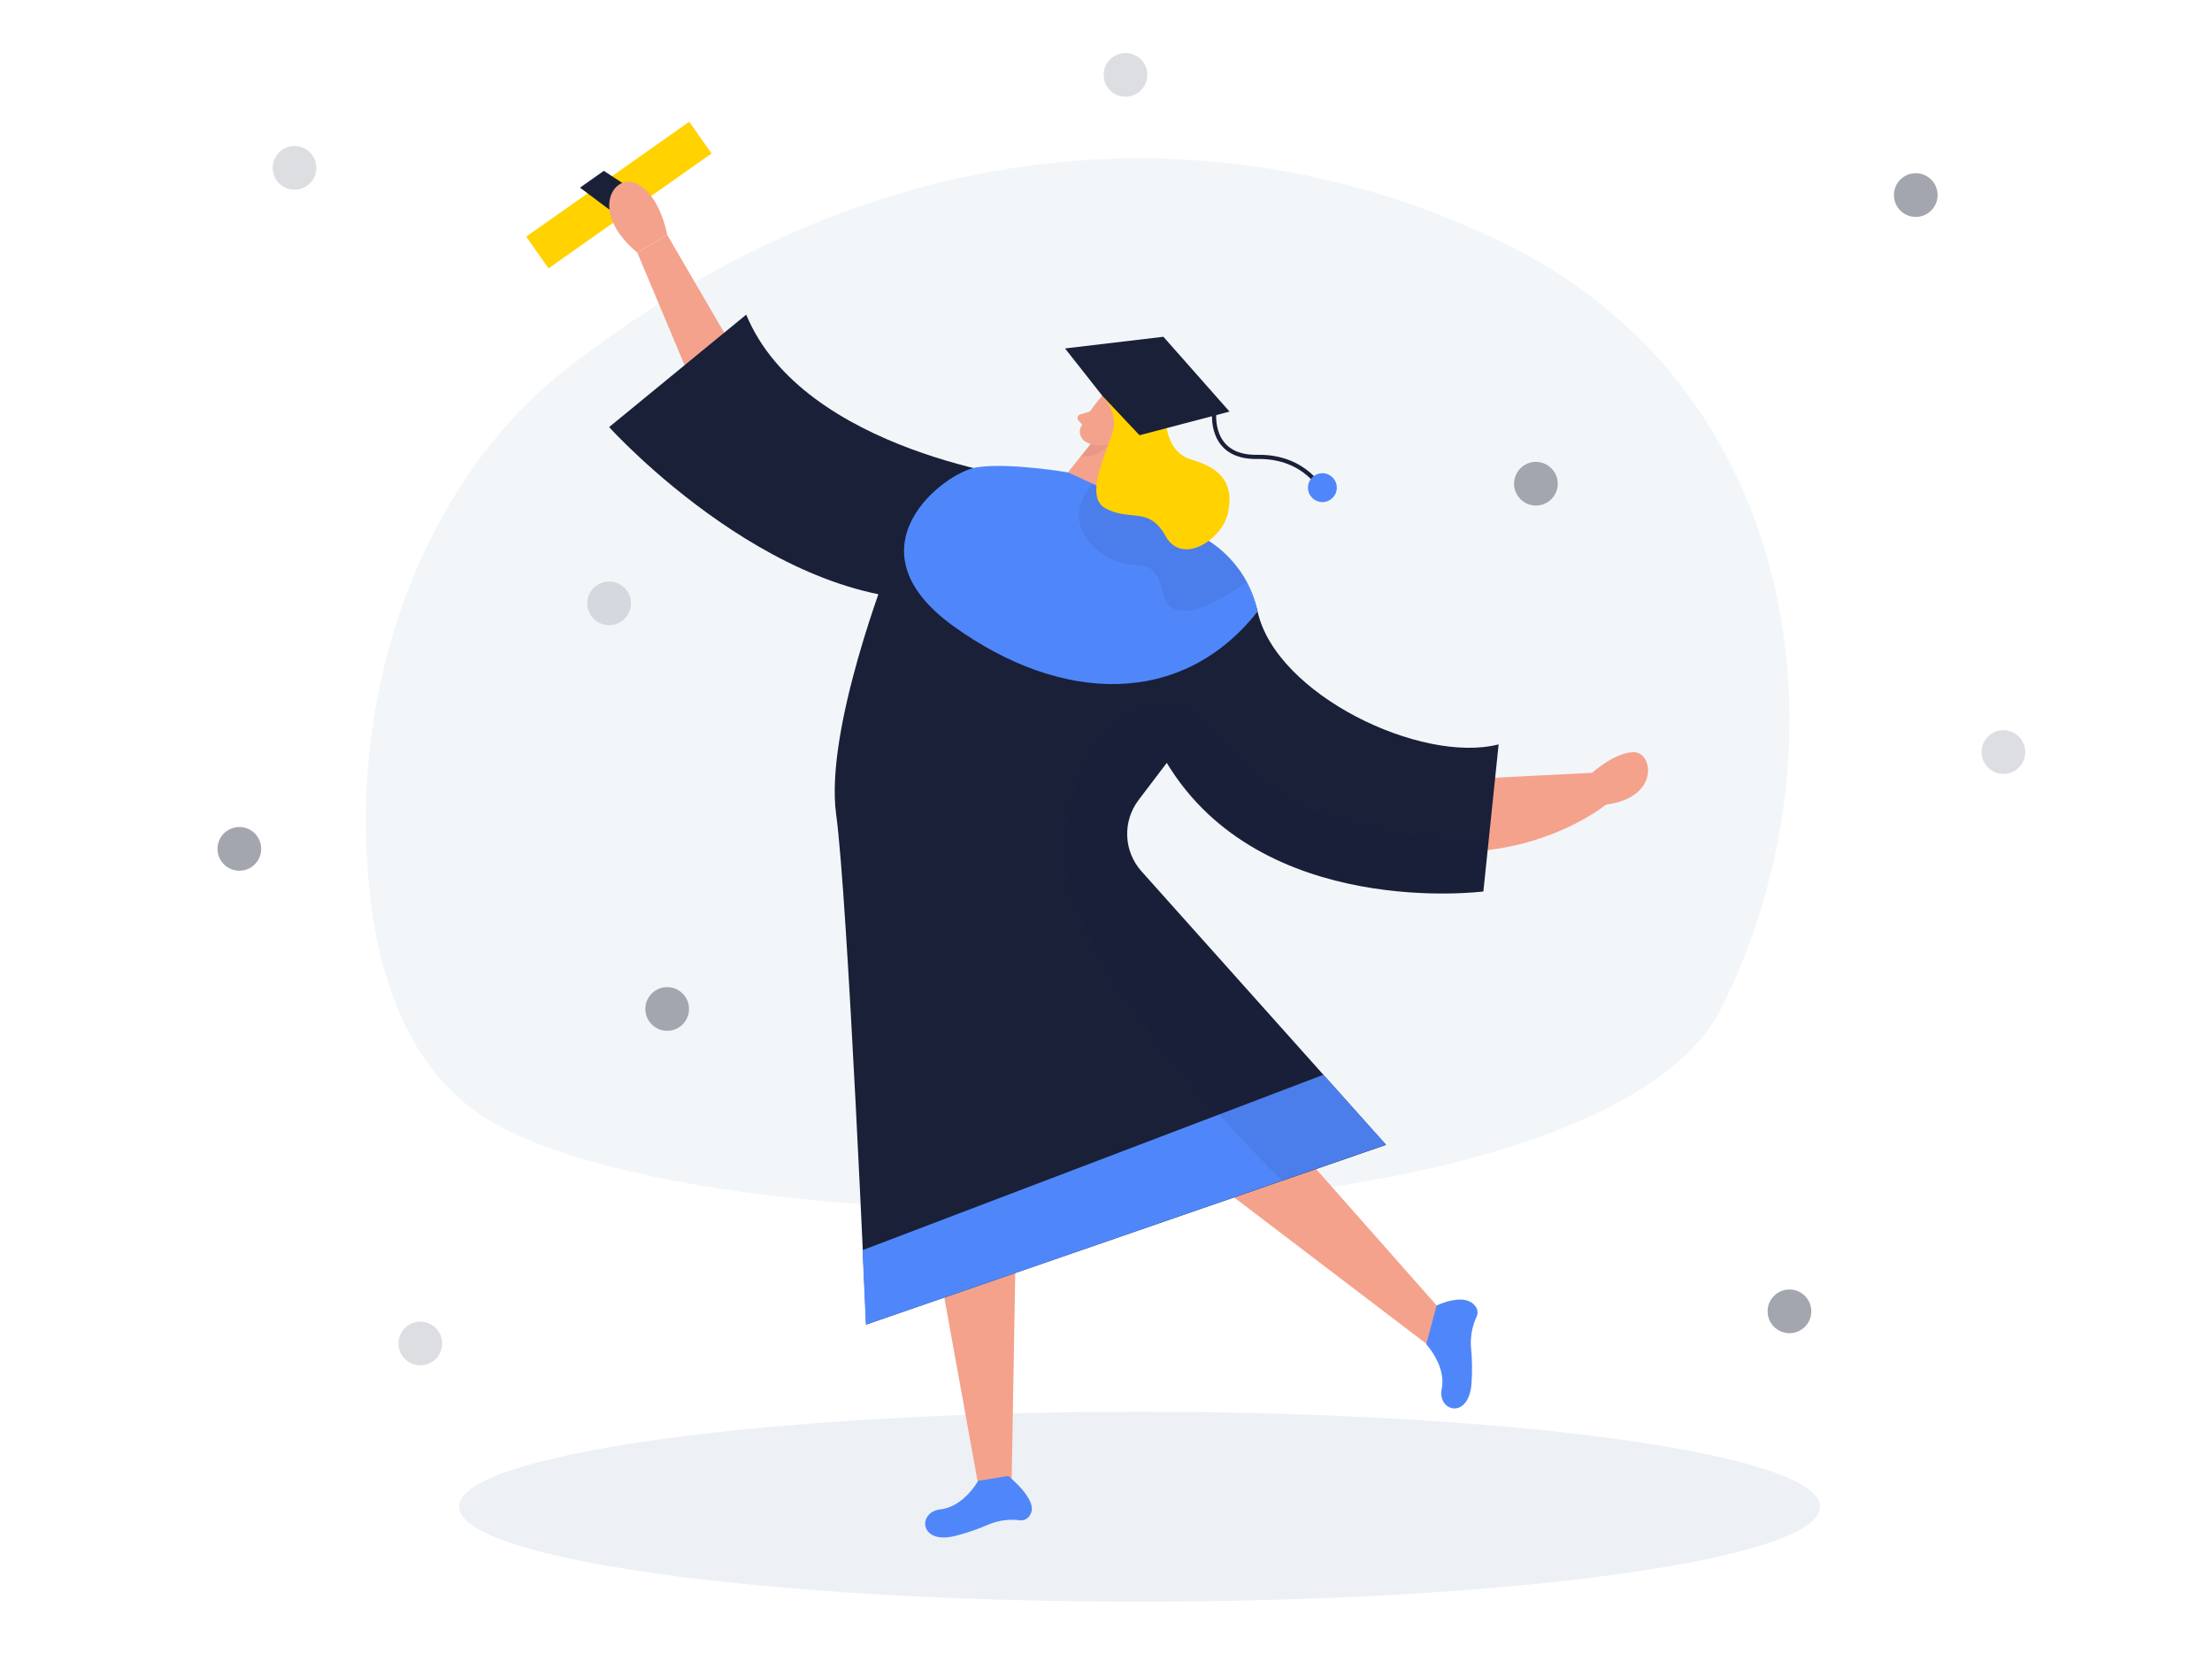 <svg xmlns="http://www.w3.org/2000/svg" width="530" height="398" viewBox="0 0 530 398" fill="none">
<path opacity="0.3" d="M135.349 88.669C103.708 113.46 84.999 158.96 87.927 206.475C89.451 230.762 96.367 254.347 115.023 267.001C165.002 300.907 382.819 300.656 412.512 241.402C443.093 180.372 432.586 95.4 363.05 59.625C302.789 28.726 217.088 24.645 135.349 88.669Z" fill="#D7E1E9"/>
<path d="M348.343 186.825L381.468 185.142C381.468 185.142 386.9 180.2 391.498 180.2C396.096 180.2 397.779 191.091 384.807 192.761C384.807 192.761 365.541 208.661 335.782 202.818C306.022 196.974 311.879 181.008 348.343 186.825Z" fill="#F4A28C"/>
<path opacity="0.45" d="M273.03 383.707C363.075 383.707 436.071 373.521 436.071 360.957C436.071 348.392 363.075 338.206 273.03 338.206C182.984 338.206 109.988 348.392 109.988 360.957C109.988 373.521 182.984 383.707 273.03 383.707Z" fill="#D7E1E9"/>
<path d="M213.709 241.6L234.525 356.491L242.356 357.167L244.303 244.264L213.709 241.6Z" fill="#F4A28C"/>
<path d="M249.192 251.472L342.101 322.187L348.342 317.404L273.559 232.789L249.192 251.472Z" fill="#F4A28C"/>
<path d="M173.548 79.739L159.861 56.26L152.706 60.526L168.195 97.441L180.2 90.153L173.548 79.739Z" fill="#F4A28C"/>
<path d="M273.48 208.714C271.406 206.395 270.204 203.426 270.078 200.318C269.952 197.209 270.911 194.153 272.791 191.674L279.562 182.757C302.325 220.467 355.418 213.563 355.418 213.563L359.075 178.332C340.525 183.075 305.757 166.407 301.332 146.532C296.906 126.657 264.709 120.972 264.709 120.972L253.857 114.692C230.139 106.941 218.493 119.223 212.901 135.706C212.901 135.706 197.544 174.714 200.34 195.08C203.136 215.445 207.535 317.324 207.535 317.324L332.098 274.275L273.48 208.714Z" fill="#192038"/>
<path d="M234.366 354.769C234.366 354.769 230.934 360.97 225.343 361.593C219.751 362.215 220.228 370.192 229 367.926C231.722 367.236 234.381 366.318 236.95 365.183C239.339 364.206 241.945 363.877 244.502 364.229C244.996 364.26 245.488 364.139 245.911 363.883C246.335 363.628 246.671 363.249 246.874 362.798C248.928 359.42 241.574 353.59 241.574 353.59L234.366 354.769Z" fill="#4F87FB"/>
<path d="M341.73 322.041C341.73 322.041 346.567 327.222 345.44 332.721C344.314 338.219 352.065 340.247 352.595 331.21C352.786 328.398 352.738 325.574 352.45 322.77C352.261 320.194 352.75 317.613 353.867 315.284C354.039 314.83 354.071 314.336 353.96 313.864C353.849 313.392 353.6 312.963 353.245 312.634C350.595 309.639 344.195 312.766 344.195 312.766L341.73 322.041Z" fill="#4F87FB"/>
<path d="M247.325 114.877C247.325 114.877 192.457 108.411 178.796 75.379L145.949 102.316C145.949 102.316 187.899 148.837 230.431 143.219L247.325 114.877Z" fill="#192038"/>
<path d="M264.112 94.804C262.053 97.091 260.31 99.644 258.932 102.396C258.658 103.073 258.662 103.83 258.942 104.505C259.223 105.179 259.756 105.716 260.429 106C261.493 106.518 262.683 106.718 263.858 106.577C265.033 106.436 266.142 105.96 267.054 105.205L271.281 102.356C272.069 101.693 272.633 100.802 272.894 99.805C273.155 98.809 273.1 97.756 272.738 96.791C271.625 93.161 266.246 92.18 264.112 94.804Z" fill="#F4A28C"/>
<path d="M269.664 102.9L264.642 121.012L254.016 115.5L262.456 104.927L269.664 102.9Z" fill="#F4A28C"/>
<path d="M255.884 113.168C255.884 113.168 241.826 110.757 234.035 111.949C226.244 113.142 202.421 131.308 228.497 150.043C254.573 168.779 283.272 169.322 301.266 146.572C301.266 146.572 299.941 134.647 286.691 127.863C273.441 121.079 255.884 113.168 255.884 113.168Z" fill="#4F87FB"/>
<path opacity="0.08" d="M261.846 115.885C261.846 115.885 253.764 123.835 262.681 131.533C271.598 139.231 275.931 130.817 278.581 142C281.231 153.183 298.708 139.35 298.708 139.35C298.708 139.35 294.64 132.248 289.552 129.479L261.846 115.885Z" fill="#192038"/>
<path d="M265.954 102.131C265.954 102.131 267.279 100.448 268.445 101.548C269.611 102.648 267.729 105.072 265.795 103.999L265.954 102.131Z" fill="#F4A28C"/>
<path d="M264.113 94.804C265.828 96.555 266.841 98.874 266.961 101.323C267.054 105.298 258.879 118.548 264.868 121.781C270.857 125.014 275.216 121.171 279.257 128.406C283.299 135.64 292.892 129.161 294.23 122.867C295.568 116.573 293.329 112.373 285.551 110.134C277.773 107.895 279.403 96.884 279.403 96.884L264.113 94.804Z" fill="#FFD200"/>
<path d="M261.33 98.514L258.812 99.282C258.671 99.323 258.542 99.399 258.437 99.502C258.332 99.605 258.255 99.733 258.211 99.873C258.168 100.014 258.16 100.163 258.189 100.307C258.217 100.452 258.281 100.586 258.375 100.7L259.819 102.29L261.33 98.514Z" fill="#F4A28C"/>
<path opacity="0.31" d="M261.356 106.358C262.724 106.786 264.179 106.859 265.583 106.57C265.583 106.57 263.741 109.683 258.852 109.445L261.356 106.358Z" fill="#CE8172"/>
<path d="M255.182 83.475L278.753 80.679L294.6 98.606L273.029 104.264L264.112 94.804L255.182 83.475Z" fill="#192038"/>
<path d="M290.957 98.514C290.957 98.514 289.42 109.67 301.265 109.458C313.111 109.246 317.165 118.031 317.165 118.031" stroke="#192038" stroke-miterlimit="10"/>
<path d="M316.847 120.283C318.757 120.283 320.305 118.735 320.305 116.825C320.305 114.915 318.757 113.367 316.847 113.367C314.937 113.367 313.389 114.915 313.389 116.825C313.389 118.735 314.937 120.283 316.847 120.283Z" fill="#4F87FB"/>
<path d="M165.139 29.171L126.082 56.693L131.432 64.285L170.489 36.764L165.139 29.171Z" fill="#FFD200"/>
<path d="M144.677 40.929L157.065 49.051L150.586 53.636L138.966 44.957L144.677 40.929Z" fill="#192038"/>
<path d="M206.66 299.503L317.112 257.474L332.098 274.222L207.468 317.351L206.66 299.503Z" fill="#4F87FB"/>
<path opacity="0.08" d="M307.215 282.834C307.215 282.834 251.472 229.278 255.182 200.817C258.892 172.356 275.971 163.969 285.856 170.859C295.74 177.749 299.755 199.518 356.624 201.811L355.418 213.563C355.418 213.563 303.134 220.387 279.562 182.757L272.791 191.674C270.945 194.167 270.007 197.216 270.132 200.316C270.257 203.415 271.439 206.379 273.48 208.714L332.098 274.275L307.215 282.834Z" fill="#192038"/>
<path d="M159.861 56.259C159.861 56.259 158.31 46.984 152.706 44.069C147.101 41.154 140.887 50.694 152.706 60.526L159.861 56.259Z" fill="#F4A28C"/>
<path d="M459.02 51.967C461.91 51.967 464.254 49.623 464.254 46.733C464.254 43.842 461.91 41.499 459.02 41.499C456.129 41.499 453.786 43.842 453.786 46.733C453.786 49.623 456.129 51.967 459.02 51.967Z" fill="#A3A6AF"/>
<path d="M368.005 121.118C370.896 121.118 373.239 118.775 373.239 115.884C373.239 112.994 370.896 110.651 368.005 110.651C365.115 110.651 362.771 112.994 362.771 115.884C362.771 118.775 365.115 121.118 368.005 121.118Z" fill="#A3A6AF"/>
<path d="M159.861 246.954C162.751 246.954 165.094 244.61 165.094 241.72C165.094 238.829 162.751 236.486 159.861 236.486C156.97 236.486 154.627 238.829 154.627 241.72C154.627 244.61 156.97 246.954 159.861 246.954Z" fill="#A3A6AF"/>
<path d="M57.346 208.595C60.237 208.595 62.58 206.252 62.58 203.361C62.58 200.471 60.237 198.127 57.346 198.127C54.456 198.127 52.112 200.471 52.112 203.361C52.112 206.252 54.456 208.595 57.346 208.595Z" fill="#A3A6AF"/>
<path d="M428.757 319.391C431.648 319.391 433.991 317.048 433.991 314.158C433.991 311.267 431.648 308.924 428.757 308.924C425.867 308.924 423.523 311.267 423.523 314.158C423.523 317.048 425.867 319.391 428.757 319.391Z" fill="#A3A6AF"/>
<path opacity="0.36" d="M70.57 45.448C73.46 45.448 75.803 43.104 75.803 40.214C75.803 37.323 73.46 34.98 70.57 34.98C67.679 34.98 65.336 37.323 65.336 40.214C65.336 43.104 67.679 45.448 70.57 45.448Z" fill="#A3A6AF"/>
<path opacity="0.36" d="M269.664 23.174C272.555 23.174 274.898 20.831 274.898 17.94C274.898 15.05 272.555 12.707 269.664 12.707C266.774 12.707 264.431 15.05 264.431 17.94C264.431 20.831 266.774 23.174 269.664 23.174Z" fill="#A3A6AF"/>
<path opacity="0.36" d="M145.949 149.778C148.839 149.778 151.182 147.435 151.182 144.544C151.182 141.654 148.839 139.31 145.949 139.31C143.058 139.31 140.715 141.654 140.715 144.544C140.715 147.435 143.058 149.778 145.949 149.778Z" fill="#A3A6AF"/>
<path opacity="0.36" d="M100.713 327.09C103.604 327.09 105.947 324.746 105.947 321.856C105.947 318.965 103.604 316.622 100.713 316.622C97.823 316.622 95.48 318.965 95.48 321.856C95.48 324.746 97.823 327.09 100.713 327.09Z" fill="#A3A6AF"/>
<path opacity="0.36" d="M480.021 185.407C482.911 185.407 485.255 183.064 485.255 180.174C485.255 177.283 482.911 174.94 480.021 174.94C477.13 174.94 474.787 177.283 474.787 180.174C474.787 183.064 477.13 185.407 480.021 185.407Z" fill="#A3A6AF"/>
</svg>